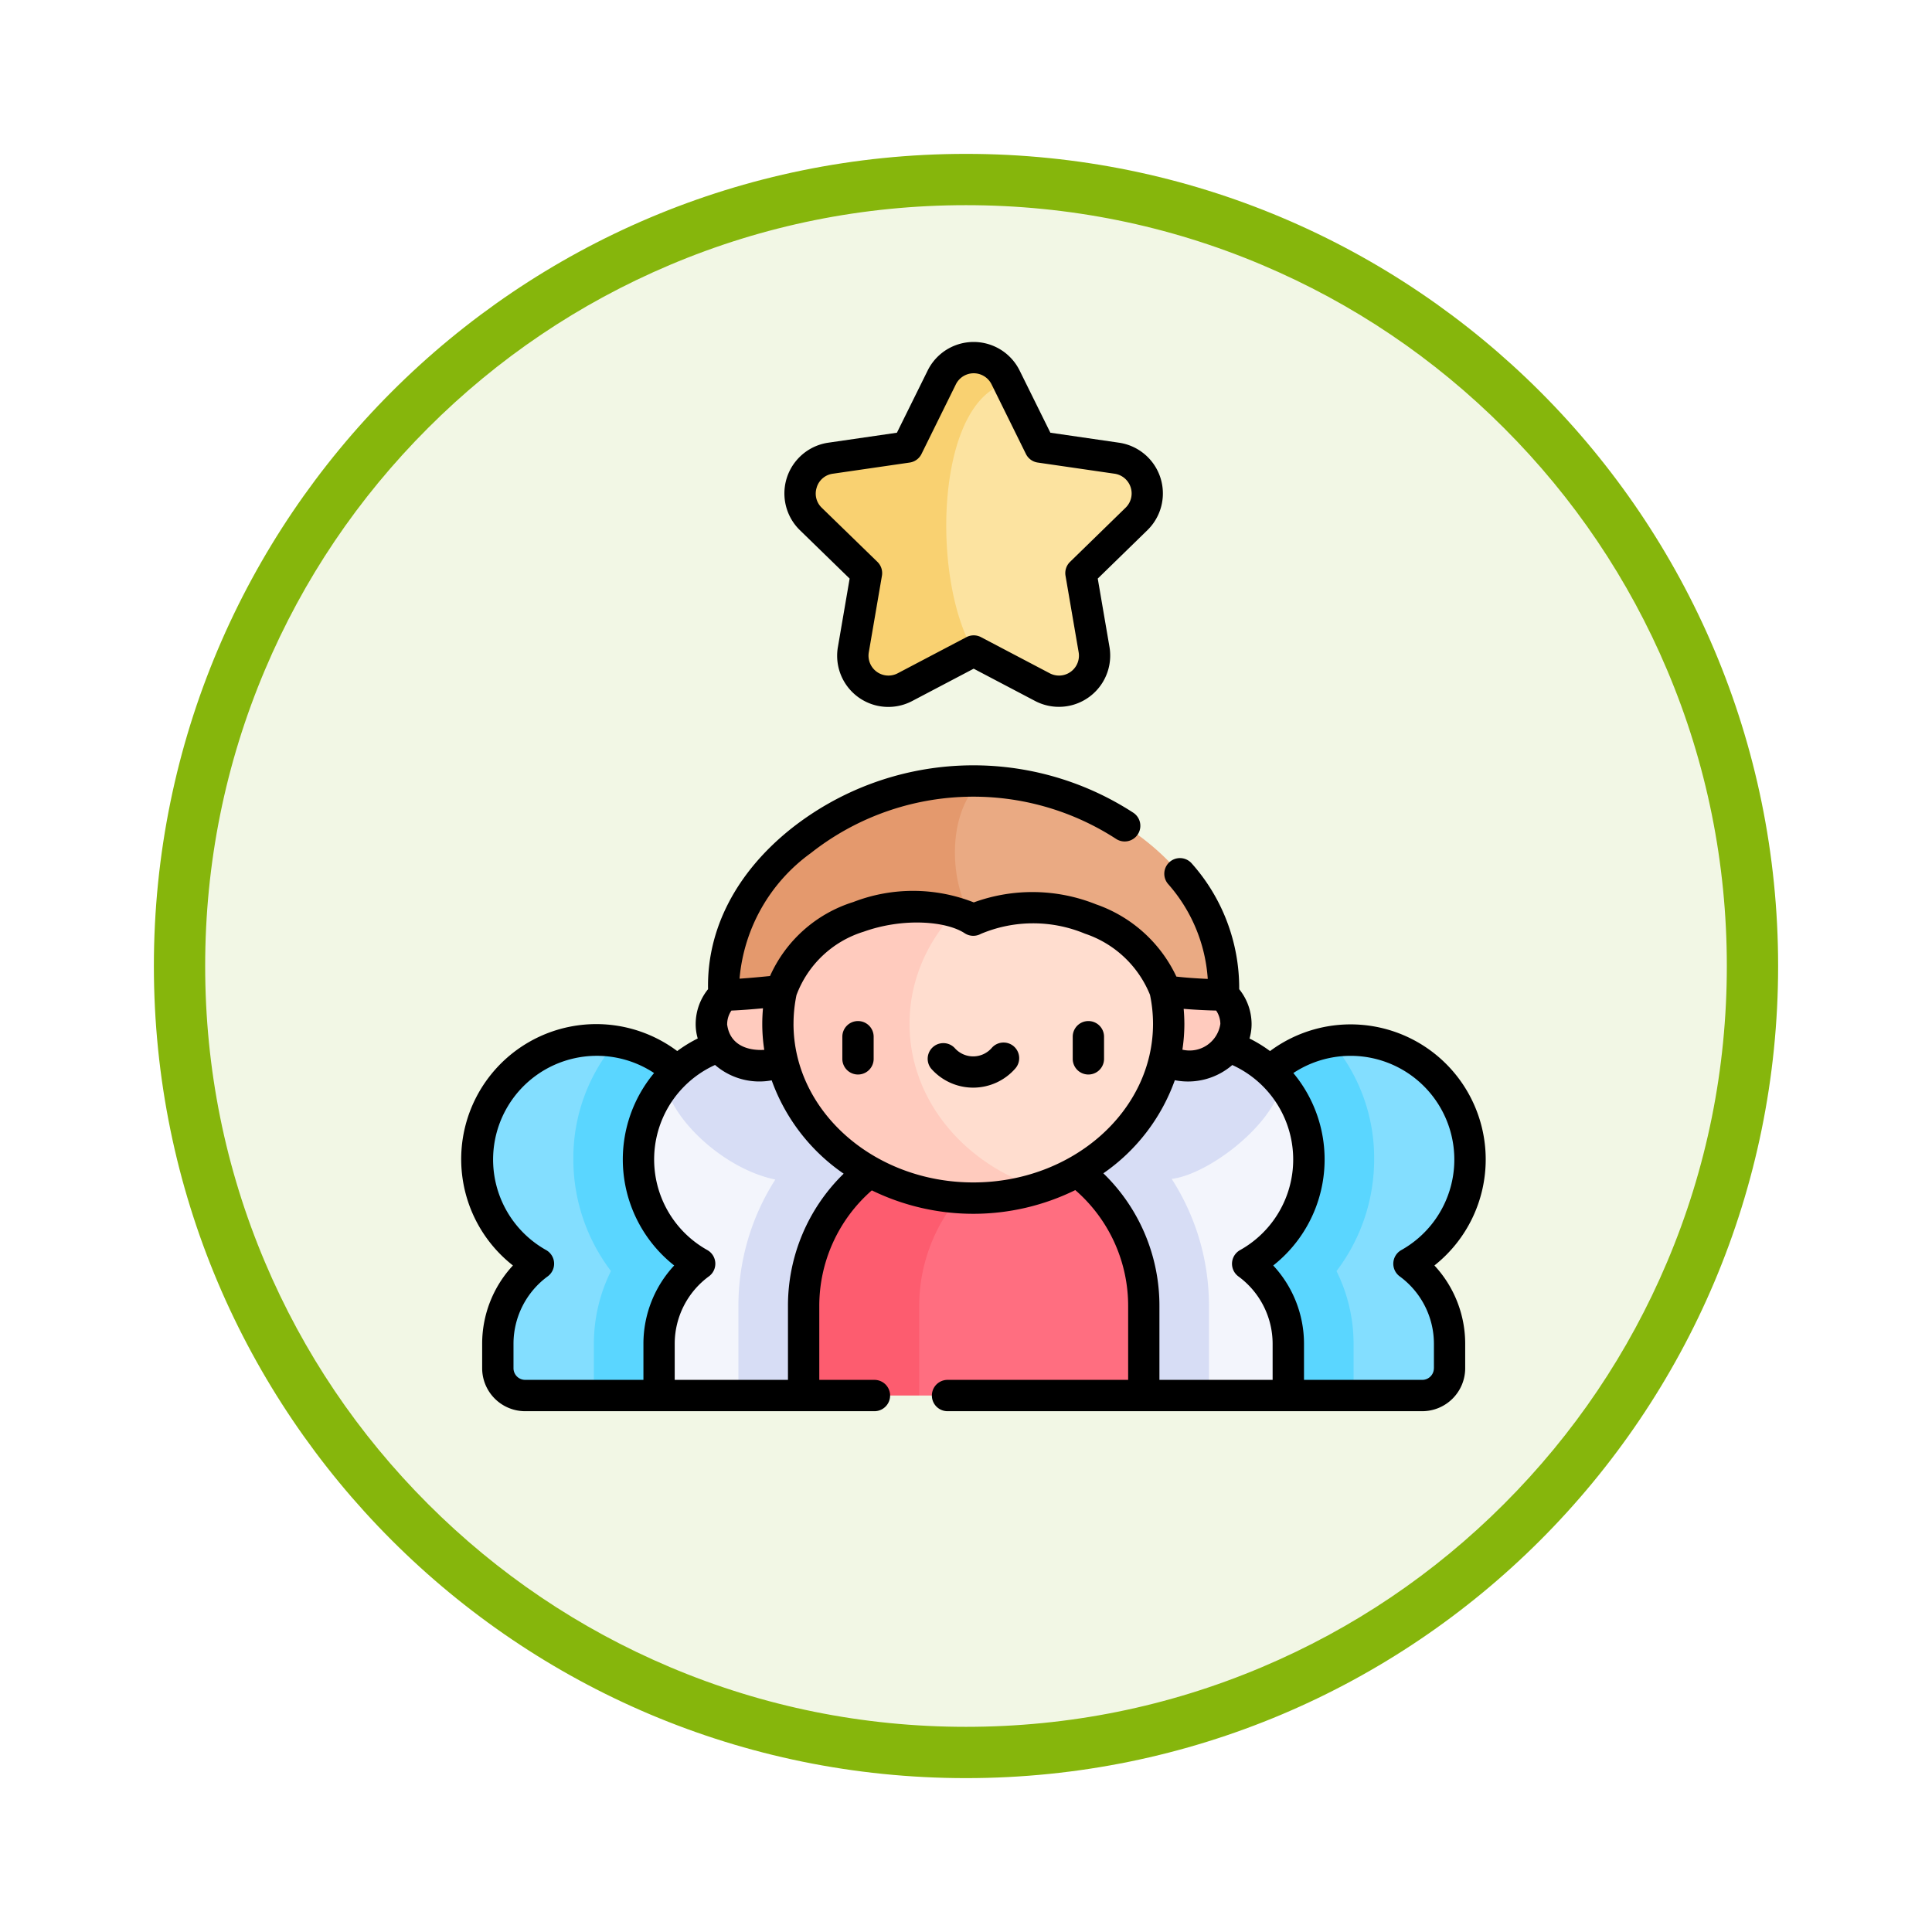 <svg xmlns="http://www.w3.org/2000/svg" xmlns:xlink="http://www.w3.org/1999/xlink" width="113" height="113" viewBox="0 0 113 113">
  <defs>
    <filter id="Trazado_982547" x="0" y="0" width="113" height="113" filterUnits="userSpaceOnUse">
      <feOffset dy="3" input="SourceAlpha"/>
      <feGaussianBlur stdDeviation="3" result="blur"/>
      <feFlood flood-opacity="0.161"/>
      <feComposite operator="in" in2="blur"/>
      <feComposite in="SourceGraphic"/>
    </filter>
  </defs>
  <g id="Grupo_1185219" data-name="Grupo 1185219" transform="translate(-324 -1201)">
    <g id="Grupo_1180712" data-name="Grupo 1180712" transform="translate(0 -4747.015)">
      <g id="Grupo_1174057" data-name="Grupo 1174057" transform="translate(333 5954.015)">
        <g id="Grupo_1172010" data-name="Grupo 1172010">
          <g id="Grupo_1171046" data-name="Grupo 1171046">
            <g id="Grupo_1148525" data-name="Grupo 1148525">
              <g transform="matrix(1, 0, 0, 1, -9, -6)" filter="url(#Trazado_982547)">
                <g id="Trazado_982547-2" data-name="Trazado 982547" transform="translate(9 6)" fill="#f2f7e5">
                  <path d="M 47.5 93.5 C 41.289 93.5 35.265 92.284 29.595 89.886 C 24.118 87.569 19.198 84.252 14.973 80.027 C 10.748 75.802 7.431 70.882 5.114 65.405 C 2.716 59.735 1.5 53.711 1.5 47.5 C 1.5 41.289 2.716 35.265 5.114 29.595 C 7.431 24.118 10.748 19.198 14.973 14.973 C 19.198 10.748 24.118 7.431 29.595 5.114 C 35.265 2.716 41.289 1.5 47.5 1.5 C 53.711 1.5 59.735 2.716 65.405 5.114 C 70.882 7.431 75.802 10.748 80.027 14.973 C 84.252 19.198 87.569 24.118 89.886 29.595 C 92.284 35.265 93.5 41.289 93.5 47.5 C 93.5 53.711 92.284 59.735 89.886 65.405 C 87.569 70.882 84.252 75.802 80.027 80.027 C 75.802 84.252 70.882 87.569 65.405 89.886 C 59.735 92.284 53.711 93.5 47.5 93.5 Z" stroke="none"/>
                  <path d="M 47.5 3 C 41.491 3 35.664 4.176 30.18 6.496 C 24.881 8.737 20.122 11.946 16.034 16.034 C 11.946 20.122 8.737 24.881 6.496 30.18 C 4.176 35.664 3 41.491 3 47.5 C 3 53.509 4.176 59.336 6.496 64.82 C 8.737 70.119 11.946 74.878 16.034 78.966 C 20.122 83.054 24.881 86.263 30.18 88.504 C 35.664 90.824 41.491 92 47.5 92 C 53.509 92 59.336 90.824 64.82 88.504 C 70.119 86.263 74.878 83.054 78.966 78.966 C 83.054 74.878 86.263 70.119 88.504 64.82 C 90.824 59.336 92 53.509 92 47.5 C 92 41.491 90.824 35.664 88.504 30.18 C 86.263 24.881 83.054 20.122 78.966 16.034 C 74.878 11.946 70.119 8.737 64.82 6.496 C 59.336 4.176 53.509 3 47.5 3 M 47.5 0 C 73.734 0 95 21.266 95 47.5 C 95 73.734 73.734 95 47.5 95 C 21.266 95 0 73.734 0 47.5 C 0 21.266 21.266 0 47.5 0 Z" stroke="none" fill="#86b60c"/>
                </g>
              </g>
            </g>
          </g>
        </g>
      </g>
    </g>
    <g id="liderazgo-intelectual" transform="translate(340.197 1221)">
      <g id="Grupo_1185217" data-name="Grupo 1185217" transform="translate(11.719 0.916)">
        <g id="Grupo_1185215" data-name="Grupo 1185215" transform="translate(0)">
          <g id="Grupo_1185214" data-name="Grupo 1185214" transform="translate(0 39.915)">
            <path id="Trazado_1041774" data-name="Trazado 1041774" d="M424.723,352.033v1.439a1.6,1.6,0,0,1-1.6,1.6h-4.019l-1.616-3.035a9.584,9.584,0,0,0-1-4.247,10.8,10.8,0,0,0,2.2-6.524,41.218,41.218,0,0,0-.9-6.892,7.1,7.1,0,0,1,1.477-.086,6.985,6.985,0,0,1,3.075,13.076,5.774,5.774,0,0,1,2.378,4.674Z" transform="translate(-367.857 -334.277)" fill="#83deff"/>
            <path id="Trazado_1041775" data-name="Trazado 1041775" d="M360.161,348.46a9.587,9.587,0,0,1,1,4.247v3.035h-3.813l-2.138-3.035c0-1.921-5.645-3.882-4.2-4.933-2.135-1.2,3-3.218,3-5.838a6.988,6.988,0,0,1,5.839-6.892,10.471,10.471,0,0,1,2.515,6.892,10.8,10.8,0,0,1-2.2,6.525Z" transform="translate(-309.908 -334.95)" fill="#5ad6ff"/>
            <path id="Trazado_1041776" data-name="Trazado 1041776" d="M348.521,370.42v3.035h-4.642l-1.268-5.811a13.673,13.673,0,0,0-2.18-7.446,43.2,43.2,0,0,1,7.709-4.976,6.983,6.983,0,0,1-2,10.525A5.775,5.775,0,0,1,348.521,370.42Z" transform="translate(-301.084 -352.664)" fill="#f3f5fc"/>
            <path id="Trazado_1041777" data-name="Trazado 1041777" d="M308.071,342.4a13.674,13.674,0,0,1,2.18,7.446v5.22h-3.813l-3.113-3.035a5.775,5.775,0,0,1,2.378-4.674,6.985,6.985,0,1,1,8.809-10.525c-.59,2.531-4.359,5.318-6.441,5.567Z" transform="translate(-267.457 -334.278)" fill="#d7ddf5"/>
            <path id="Trazado_1041778" data-name="Trazado 1041778" d="M25.548,341.262a10.539,10.539,0,0,0,1.884,6.524,9.586,9.586,0,0,0-1,4.247l-1.313,3.035H21.1a1.6,1.6,0,0,1-1.6-1.6v-1.439a5.775,5.775,0,0,1,2.378-4.674,6.985,6.985,0,0,1,3.075-13.076,7.075,7.075,0,0,1,1.476.087A25.427,25.427,0,0,0,25.548,341.262Z" transform="translate(-18.305 -334.276)" fill="#83deff"/>
            <path id="Trazado_1041779" data-name="Trazado 1041779" d="M75.632,347.775c1.44,1.051-4.2,3.013-4.2,4.933l-2.138,3.035H65.476v-3.035a9.584,9.584,0,0,1,1-4.247,10.8,10.8,0,0,1-2.2-6.524,10.468,10.468,0,0,1,2.514-6.892,6.986,6.986,0,0,1,5.841,6.892C72.629,344.557,77.767,346.579,75.632,347.775Z" transform="translate(-58.658 -334.951)" fill="#5ad6ff"/>
            <path id="Trazado_1041780" data-name="Trazado 1041780" d="M105.161,360.19A15.971,15.971,0,0,0,103,368.253l-1.655,5.194H96.705v-3.035a5.775,5.775,0,0,1,2.378-4.674,6.985,6.985,0,0,1-2-10.526C98.068,356.594,104.329,359.3,105.161,360.19Z" transform="translate(-86.074 -352.655)" fill="#f3f5fc"/>
            <path id="Trazado_1041781" data-name="Trazado 1041781" d="M119.647,352.035l-3.113,3.035h-3.813v-5.22a13.684,13.684,0,0,1,2.158-7.413c-3.016-.624-6.038-3.506-6.419-5.6a6.985,6.985,0,1,1,8.809,10.526A5.775,5.775,0,0,1,119.647,352.035Z" transform="translate(-97.448 -334.278)" fill="#d7ddf5"/>
          </g>
          <path id="Trazado_1041782" data-name="Trazado 1041782" d="M228.839,404v5.22H215.7L213.728,404c0-3.3,1.895-7.6,6.066-8.037h4.956A9.932,9.932,0,0,1,228.839,404Z" transform="translate(-189.858 -348.513)" fill="#ff6e80"/>
          <path id="Trazado_1041783" data-name="Trazado 1041783" d="M185.41,395.962A9.928,9.928,0,0,0,181.321,404v5.22H174.56V404a9.931,9.931,0,0,1,4.089-8.037h6.761Z" transform="translate(-155.474 -348.513)" fill="#fd5c6f"/>
          <path id="Trazado_1041784" data-name="Trazado 1041784" d="M244.587,26.855l-3.251,3.17L242.1,34.5a2.081,2.081,0,0,1-3.02,2.194l-4.019-2.112c-4.994-2.77-3.071-17.044,2.018-15.692l1.857,3.762,4.495.652A2.081,2.081,0,0,1,244.587,26.855Z" transform="translate(-206.03 -17.42)" fill="#fce3a0"/>
          <path id="Trazado_1041785" data-name="Trazado 1041785" d="M183.024,24.662,179,26.775a2.081,2.081,0,0,1-3.02-2.194l.768-4.475-3.251-3.17a2.081,2.081,0,0,1,1.153-3.55l4.495-.652,2.01-4.073a2.081,2.081,0,0,1,3.732,0l.153.31c-4.239.981-4.543,11.436-2.018,15.692Z" transform="translate(-153.99 -7.5)" fill="#f9d171"/>
        </g>
        <g id="Grupo_1185216" data-name="Grupo 1185216" transform="translate(13.694 24.767)">
          <ellipse id="Elipse_13335" data-name="Elipse 13335" cx="2.761" cy="2.463" rx="2.761" ry="2.463" transform="translate(25.157 11.726)" fill="#ffcbbe"/>
          <ellipse id="Elipse_13336" data-name="Elipse 13336" cx="2.761" cy="2.463" rx="2.761" ry="2.463" transform="translate(0 11.726)" fill="#ffcbbe"/>
          <path id="Trazado_1041786" data-name="Trazado 1041786" d="M224.1,257.482c0,4.425-3.16,8.191-7.577,9.6a9.982,9.982,0,0,1-9.851-9.6c0-4.426,3.308-9.2,9.851-9.6C220.943,249.292,224.1,253.057,224.1,257.482Z" transform="translate(-197.36 -243.287)" fill="#ffddcf"/>
          <path id="Trazado_1041787" data-name="Trazado 1041787" d="M177.5,262.818a12.668,12.668,0,0,1-3.851.594c-6.312,0-11.43-4.565-11.43-10.194s5.117-10.194,11.43-10.194a12.63,12.63,0,0,1,3.851.594c-4.417,1.41-7.578,5.175-7.578,9.6S173.083,261.408,177.5,262.818Z" transform="translate(-158.334 -239.021)" fill="#ffcbbe"/>
          <path id="Trazado_1041788" data-name="Trazado 1041788" d="M254.932,222.284c0,.187-.005.372-.015.558a23.231,23.231,0,0,1-3.407-.259c-1.624-4.638-8.176-5.8-11.222-4.123-3.161-2.546-2.726-7.342.508-8.124C248.02,210.574,254.932,215.832,254.932,222.284Z" transform="translate(-224.973 -210.327)" fill="#eaaa83"/>
          <path id="Trazado_1041789" data-name="Trazado 1041789" d="M150.91,218.395c-2.541-1.675-9.67-.816-11.219,4.122,0,0-2.277.258-3.36.261-.01-.186-.015-.371-.015-.558,0-6.6,7.189-11.957,14.593-11.957.169,0,.339,0,.508.009C149.5,211.779,149.324,215.964,150.91,218.395Z" transform="translate(-135.596 -210.262)" fill="#e4996d"/>
        </g>
      </g>
      <g id="Grupo_1185218" data-name="Grupo 1185218" transform="translate(10.803 0)">
        <path id="Trazado_1041790" data-name="Trazado 1041790" d="M169.184,13.841l-.686,4A2.993,2.993,0,0,0,172.846,21l3.593-1.889L180.033,21a3,3,0,0,0,4.349-3.16l-.686-4,2.907-2.834a3,3,0,0,0-1.661-5.113l-4.017-.584-1.8-3.64a3,3,0,0,0-5.376,0l-1.8,3.64-4.017.584a3,3,0,0,0-1.661,5.113ZM167.261,8.5a1.143,1.143,0,0,1,.941-.793l4.494-.653a.916.916,0,0,0,.69-.5l2.01-4.072a1.165,1.165,0,0,1,2.09,0l2.01,4.072a.916.916,0,0,0,.69.5l4.494.653a1.165,1.165,0,0,1,.646,1.987l-3.252,3.17a.916.916,0,0,0-.263.811l.768,4.476a1.165,1.165,0,0,1-1.691,1.228l-4.02-2.113a.917.917,0,0,0-.853,0l-4.019,2.113a1.165,1.165,0,0,1-1.691-1.228l.768-4.476a.916.916,0,0,0-.263-.811L167.556,9.7a1.143,1.143,0,0,1-.295-1.194Z" transform="translate(-146.49 0)"/>
        <path id="Trazado_1041791" data-name="Trazado 1041791" d="M194.014,325.18a.916.916,0,0,0-.916.916v1.295a.916.916,0,0,0,1.832,0V326.1A.916.916,0,0,0,194.014,325.18Z" transform="translate(-170.831 -285.46)"/>
        <path id="Trazado_1041792" data-name="Trazado 1041792" d="M304.338,325.18a.916.916,0,0,0-.916.916v1.295a.916.916,0,1,0,1.832,0V326.1A.916.916,0,0,0,304.338,325.18Z" transform="translate(-267.68 -285.46)"/>
        <path id="Trazado_1041793" data-name="Trazado 1041793" d="M238.787,335.69a.916.916,0,0,0-1.293.089,1.438,1.438,0,0,1-2.172,0,.916.916,0,0,0-1.381,1.2,3.27,3.27,0,0,0,4.934,0A.916.916,0,0,0,238.787,335.69Z" transform="translate(-206.488 -294.488)"/>
        <path id="Trazado_1041794" data-name="Trazado 1041794" d="M70.7,225.81a7.9,7.9,0,0,0-12.615-6.34,7.887,7.887,0,0,0-1.2-.735,2.983,2.983,0,0,0,.121-.884,3.257,3.257,0,0,0-.724-2,10.959,10.959,0,0,0-2.765-7.343.916.916,0,1,0-1.4,1.182,9.321,9.321,0,0,1,2.326,5.559c-.621-.027-1.339-.075-1.835-.136a8.147,8.147,0,0,0-4.7-4.226,10.014,10.014,0,0,0-7.15-.113,9.692,9.692,0,0,0-7.051-.02,7.92,7.92,0,0,0-4.866,4.326c-.471.048-1.163.114-1.783.155a10.131,10.131,0,0,1,4.164-7.341,15.344,15.344,0,0,1,17.867-.829.916.916,0,0,0,.99-1.542,17.177,17.177,0,0,0-20,.936c-3.2,2.552-4.935,5.868-4.863,9.391a3.255,3.255,0,0,0-.724,2,2.974,2.974,0,0,0,.121.883,7.878,7.878,0,0,0-1.2.736,7.9,7.9,0,0,0-9.609,12.541,6.725,6.725,0,0,0-1.8,4.571v1.439a2.515,2.515,0,0,0,2.513,2.513H34.948a.916.916,0,0,0,0-1.832H31.722v-4.3a8.966,8.966,0,0,1,3.073-6.784,13.531,13.531,0,0,0,11.9-.016,8.962,8.962,0,0,1,3.092,6.8v4.3H39.223a.916.916,0,0,0,0,1.832H66.988A2.515,2.515,0,0,0,69.5,238.02v-1.439a6.725,6.725,0,0,0-1.8-4.571A7.912,7.912,0,0,0,70.7,225.81ZM53.034,217c.662.056,1.389.09,1.9.1a1.413,1.413,0,0,1,.246.78,1.818,1.818,0,0,1-2.22,1.508,10.061,10.061,0,0,0,.115-1.516Q53.073,217.435,53.034,217Zm-26.7.883a1.411,1.411,0,0,1,.248-.782c.565-.022,1.262-.079,1.847-.134-.027.3-.042.606-.042.909a10.074,10.074,0,0,0,.116,1.523C27.553,219.456,26.472,219.131,26.329,217.88ZM13.837,238.02v-1.439a4.888,4.888,0,0,1,2-3.934.916.916,0,0,0-.093-1.539,6.068,6.068,0,1,1,6.315-10.354,7.9,7.9,0,0,0,1.177,11.256,6.726,6.726,0,0,0-1.8,4.571V238.7H14.517A.681.681,0,0,1,13.837,238.02ZM29.89,234.4v4.3H23.266v-2.119a4.888,4.888,0,0,1,2-3.934.916.916,0,0,0-.093-1.539,6.069,6.069,0,0,1,.452-10.826,3.958,3.958,0,0,0,3.313.9,11.22,11.22,0,0,0,4.21,5.459A10.78,10.78,0,0,0,29.89,234.4Zm.325-16.524a8.285,8.285,0,0,1,.173-1.68,6.122,6.122,0,0,1,3.937-3.711c2.341-.833,4.838-.607,5.9.092a.916.916,0,0,0,.946.038,7.882,7.882,0,0,1,6.086-.013,6.238,6.238,0,0,1,3.808,3.579,8.285,8.285,0,0,1,.177,1.694c0,5.116-4.716,9.278-10.513,9.278S30.214,222.988,30.214,217.872Zm18.119,8.745a11.213,11.213,0,0,0,4.183-5.447,3.966,3.966,0,0,0,3.361-.888,6.069,6.069,0,0,1,.452,10.826.916.916,0,0,0-.093,1.539,4.888,4.888,0,0,1,2,3.934V238.7H51.616v-4.3A10.774,10.774,0,0,0,48.334,226.617Zm19.335,11.4a.681.681,0,0,1-.68.68H60.072v-2.119a6.726,6.726,0,0,0-1.8-4.571,7.9,7.9,0,0,0,1.177-11.256,6.068,6.068,0,1,1,6.315,10.354.916.916,0,0,0-.093,1.539,4.888,4.888,0,0,1,2,3.934v1.439Z" transform="translate(-10.803 -177.994)"/>
      </g>
    </g>
  </g>
</svg>
